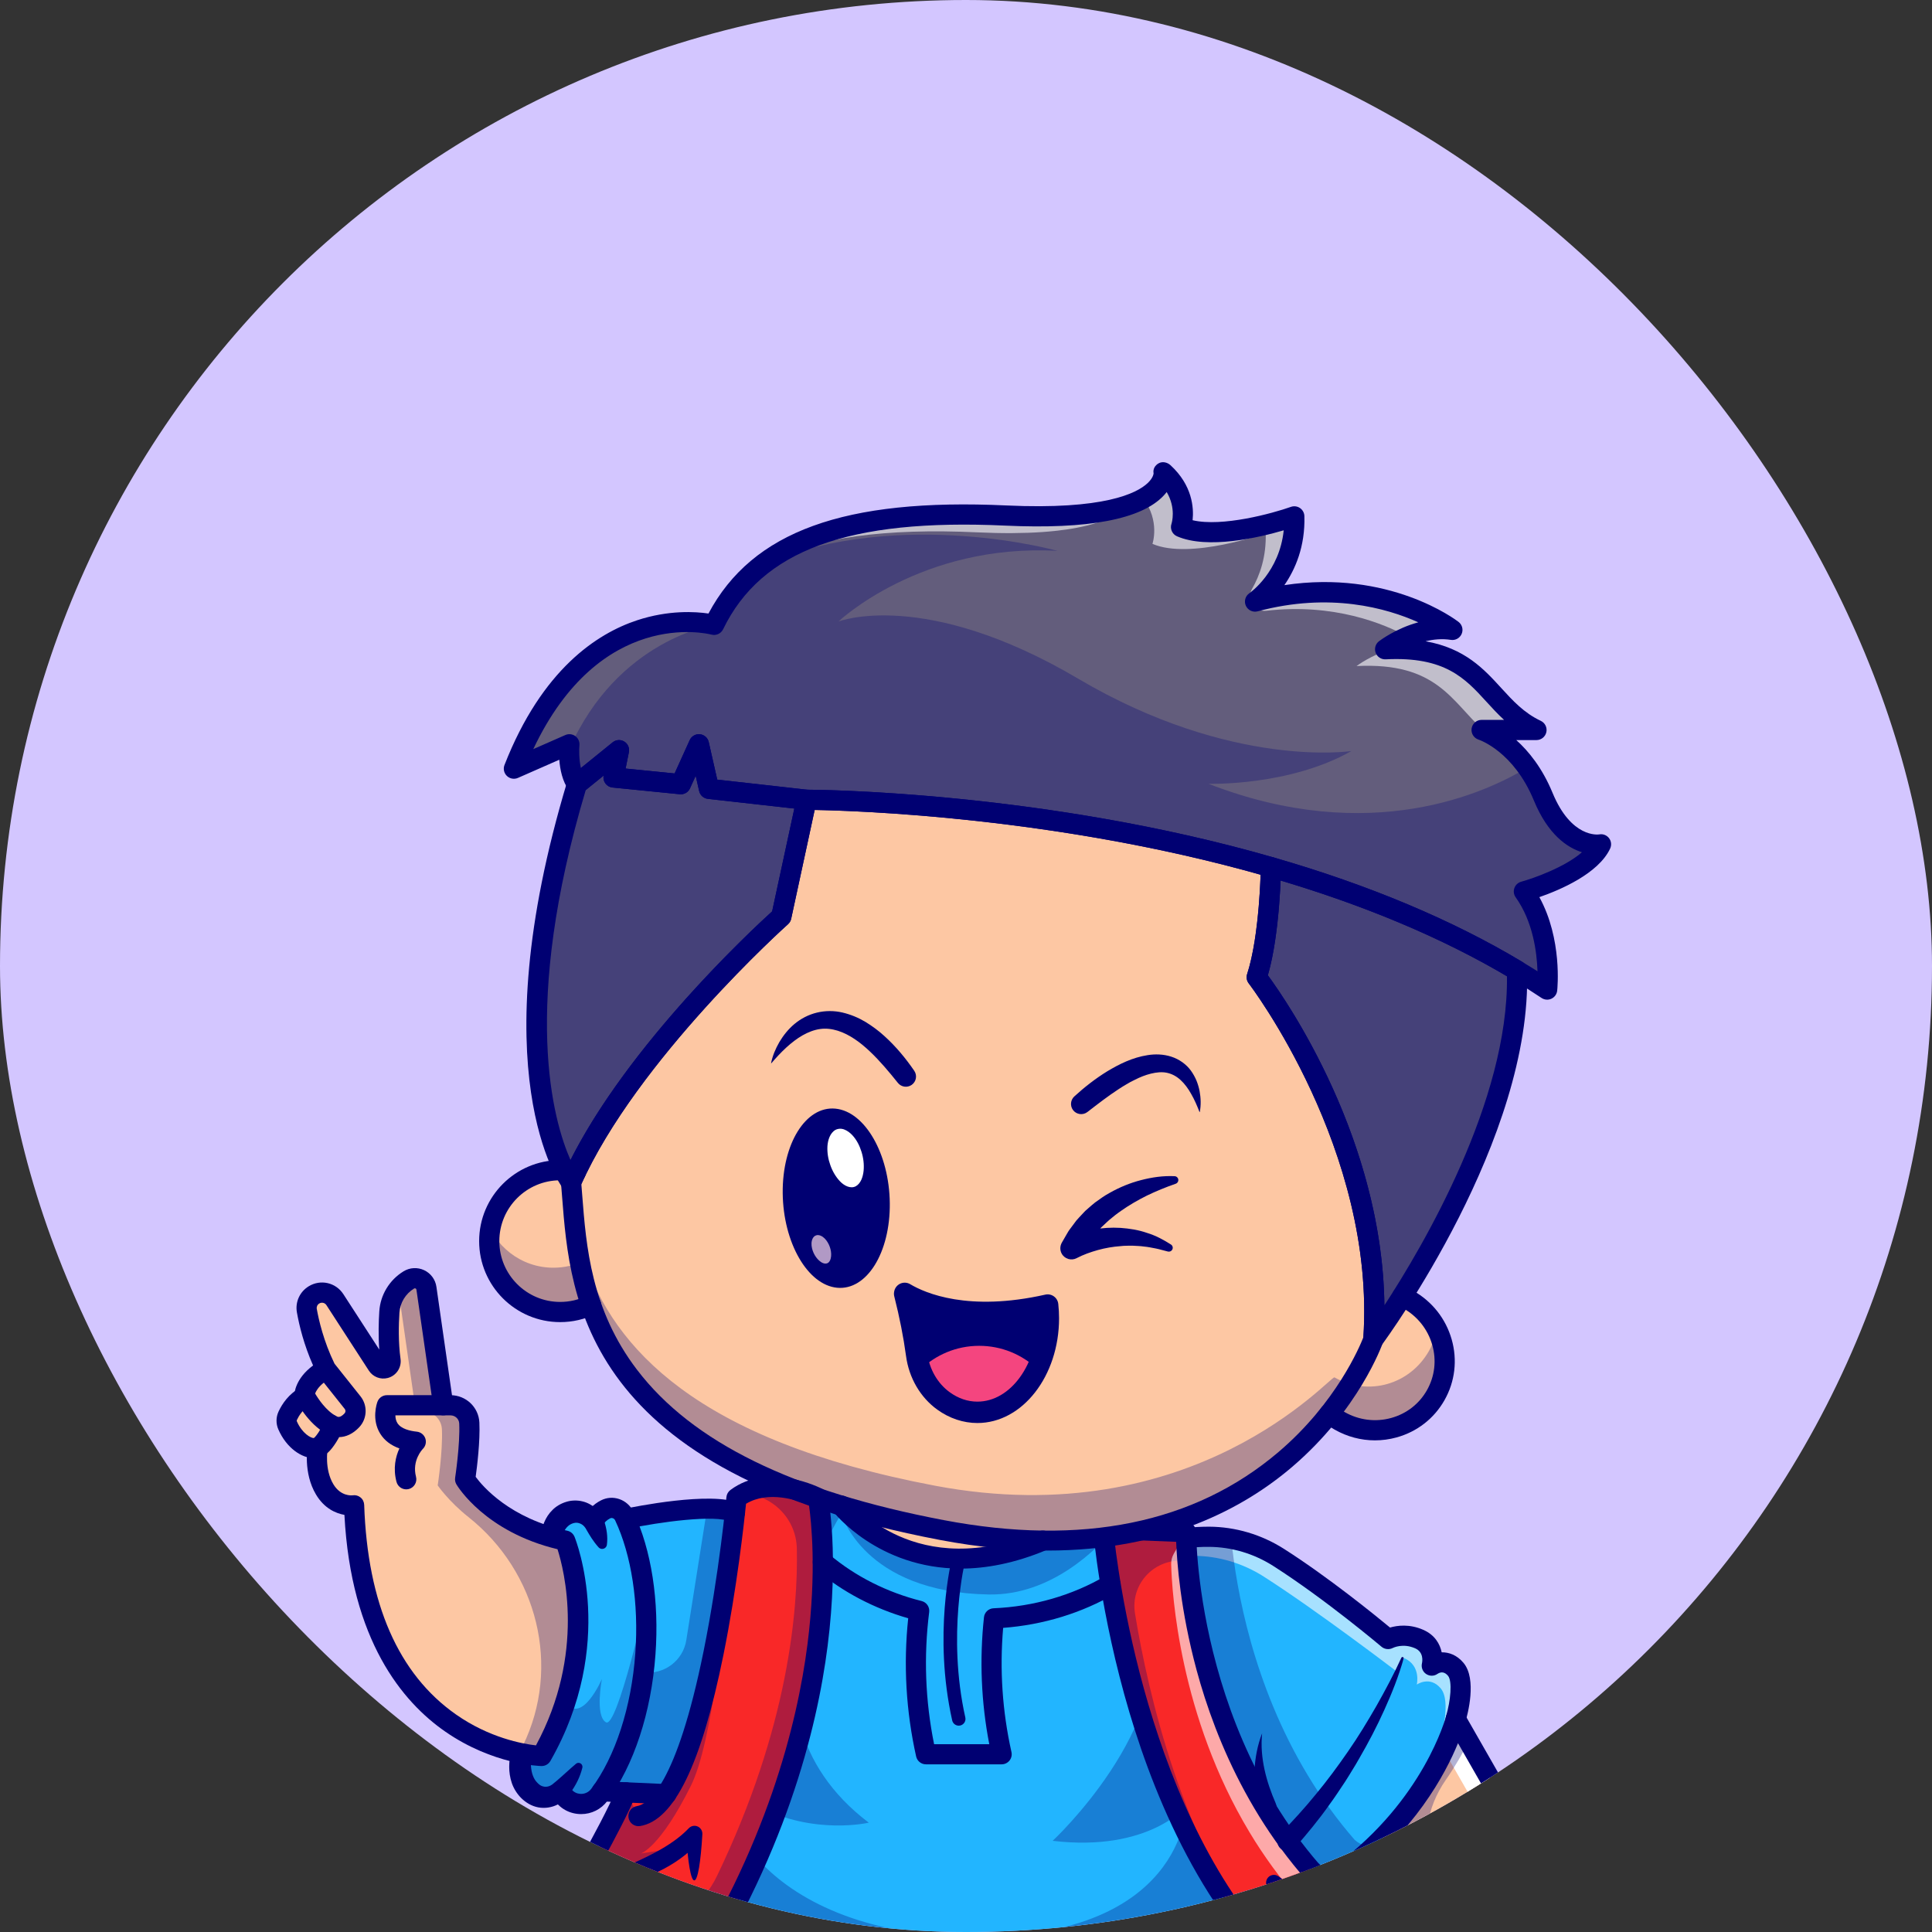 <svg width="1080" height="1080" viewBox="0 0 1080 1080" fill="none" xmlns="http://www.w3.org/2000/svg">
<rect x="0" y="0" width="1080" height="1080" fill="#333333" stroke="none"/>
<g clip-path="url(#clip0_2_2)">
<rect width="1080" height="1080" rx="540" fill="#D3C6FF"/>
<path d="M901.381 1149.51C902.547 1167.05 891.246 1174.78 891.246 1174.78C891.321 1175.79 891.377 1176.75 891.415 1177.64C891.415 1177.77 891.434 1177.92 891.434 1178.05C891.434 1182.07 888.556 1185.55 884.551 1186.32C880.941 1187 877.293 1185.27 875.544 1182.02C866.913 1166.02 857.041 1151.25 850.196 1141.61C851.193 1149.79 849.294 1157.27 848.052 1162.31C847.075 1166.32 843.52 1169.01 839.572 1169.01C838.914 1169.01 838.237 1168.93 837.579 1168.78C834.325 1168.01 831.825 1165.47 831.091 1162.2C830.094 1157.82 827.838 1150.6 822.78 1140.48C813.697 1122.3 816.668 1094.09 816.668 1094.09C788.124 1080.19 766.255 1062.76 750.234 1047.08C801.757 1008.93 813.848 960.901 813.848 960.901L870.899 1060.56L899.331 1086.61C905.743 1092.49 909.899 1100.46 910.933 1109.11C912.457 1121.83 912.231 1139.8 901.381 1149.51Z" fill="#FDC7A3"/>
<path d="M890.829 1101.04C897.241 1106.92 901.397 1114.9 902.431 1123.55C903.324 1131 903.596 1140.25 901.499 1148.6C901.691 1148.66 901.873 1148.75 902.063 1148.82C912.212 1138.98 912.423 1121.54 910.934 1109.11C909.899 1100.46 905.744 1092.49 899.332 1086.61L870.9 1060.56L813.848 960.901C813.848 960.901 812.103 967.812 807.137 978.463L862.397 1074.99L890.829 1101.04Z" fill="white"/>
<g opacity="0.3">
<path d="M850.396 1149.5C849.399 1145.11 843.352 1142.08 838.294 1131.96C829.211 1113.78 832.182 1085.57 832.182 1085.57C831.897 1085.43 831.612 1085.29 831.328 1085.15C797.721 1068.63 786.788 1025.81 808.149 995.053C813.65 987.132 817.844 979.726 820.992 973.38L813.849 960.901C813.849 960.901 801.758 1008.93 750.234 1047.08C766.255 1062.76 788.125 1080.19 816.669 1094.09C816.669 1094.09 813.698 1122.3 822.78 1140.48C827.839 1150.6 830.095 1157.82 831.092 1162.2C831.825 1165.47 834.326 1168.01 837.579 1168.78C838.237 1168.93 838.914 1169.01 839.572 1169.01C843.521 1169.01 847.076 1166.32 848.053 1162.31C848.367 1161.04 848.722 1159.6 849.063 1158.05C847.861 1156.88 850.779 1151.2 850.396 1149.5Z" fill="#000072"/>
</g>
<path d="M738.896 1340.24C736.714 1311.56 729.23 1224.35 714.187 1158.57C710.013 1140.39 705.274 1123.82 699.915 1110.6C697.828 1111.45 695.195 1112.03 691.942 1112.27C690.917 1112.35 689.588 1112.45 688.009 1112.56C695.609 1111.35 699.915 1110.6 699.915 1110.6L691.239 1082.6L372.444 1077.58L372.518 1112.86C372.518 1113.59 372.668 1131.53 373.552 1158.57C375.075 1204.85 378.742 1277.84 387.599 1337.13C388.106 1340.57 388.652 1343.98 389.197 1347.32C389.197 1347.32 435.586 1371.77 517.064 1354.23L519.133 1343.62L542.77 1222.45V1222.43C546.925 1224.31 551.927 1226.13 557.813 1227.6L601.984 1364.32L604.184 1371.15C604.184 1371.15 699.464 1377.41 739.573 1349.83C739.573 1349.83 739.347 1346.37 738.896 1340.24Z" fill="#79698C"/>
<g opacity="0.3">
<path d="M397.439 1077.98L413.873 1355.56C397.721 1351.82 389.203 1347.32 389.203 1347.32C388.657 1343.98 388.112 1340.57 387.604 1337.13C378.747 1277.84 375.081 1204.85 373.557 1158.57C372.674 1131.53 372.523 1113.59 372.523 1112.86L372.448 1077.58L397.439 1077.98Z" fill="#000072"/>
</g>
<path d="M704.823 1088.19L663.027 856.464L444.906 837.434C444.906 837.434 381.137 989.521 396.098 1092.27C403.337 1095.67 411.724 1098.64 420.975 1101.2C451.814 1109.74 492.299 1113.8 532.634 1115.43C542.45 1115.83 552.228 1116.07 561.874 1116.2C599.539 1116.73 634.928 1115.51 659.674 1114.27C675.526 1113.46 687.034 1112.65 691.942 1112.27C695.195 1112.03 697.827 1111.45 699.915 1110.6C713.491 1105.2 705.481 1089.41 704.823 1088.19Z" fill="#22B5FF"/>
<g opacity="0.3">
<path d="M704.823 1088.19L663.027 856.464L630.841 853.655C632.539 860.992 635.983 875.86 642.976 906.056C656.765 965.602 588.444 1029.03 588.444 1029.03C642.349 1035.42 663.153 1009.65 663.153 1009.65C663.153 1009.65 662.406 1085.32 539.121 1082.6C415.837 1079.87 392.255 993.181 423.595 1009.65C454.935 1026.11 485.648 1018.88 485.648 1018.88C400.403 954.32 470.33 846.182 470.33 846.182C470.33 846.182 482.514 890.072 552.661 891.326C587.775 891.953 613.759 865.665 624.171 853.073L444.906 837.433C444.906 837.433 381.136 989.521 396.097 1092.27C403.337 1095.67 411.724 1098.64 420.975 1101.2C451.814 1109.73 492.299 1113.8 532.634 1115.43C542.449 1115.83 552.227 1116.07 561.874 1116.2C599.538 1116.73 634.928 1115.51 659.674 1114.27C675.525 1113.46 687.034 1112.65 691.942 1112.27C695.195 1112.03 697.827 1111.45 699.914 1110.6C713.491 1105.2 705.481 1089.41 704.823 1088.19Z" fill="#000072"/>
</g>
<path d="M597.741 851.735C599.399 837.024 572.021 821.861 536.59 817.867C501.159 813.874 471.092 822.562 469.434 837.273C467.776 851.984 495.154 867.147 530.585 871.141C566.017 875.134 596.083 866.446 597.741 851.735Z" fill="#FDC7A3"/>
<path d="M719.885 1029.03C715.221 1022.63 710.934 1016.17 707.023 1009.64C667.797 944.56 663.585 875.644 663.153 859.83C667.384 859.247 671.728 859.04 675.864 859.059C689.704 859.134 703.243 863.214 714.902 870.661C744.518 889.559 776.015 916.242 776.015 916.242C776.015 916.242 783.762 912.011 793.408 916.242C803.036 920.472 800.46 931.04 800.46 931.04C800.46 931.04 807.737 925.888 813.848 933.165C819.96 940.442 813.848 960.901 813.848 960.901C813.848 960.901 801.757 1008.93 750.234 1047.08C750.234 1047.08 741.284 1052.97 733.386 1045.95C728.553 1040.42 724.059 1034.76 719.885 1029.03Z" fill="#22B5FF"/>
<g opacity="0.6">
<path d="M813.848 933.165C807.737 925.888 800.46 931.04 800.46 931.04C800.46 931.04 803.036 920.472 793.408 916.241C783.762 912.011 776.015 916.241 776.015 916.241C776.015 916.241 744.518 889.559 714.902 870.661C703.243 863.214 689.704 859.133 675.864 859.058C671.727 859.04 667.384 859.246 663.153 859.829C663.215 862.096 663.36 865.487 663.67 869.769C664.923 869.73 666.169 869.709 667.394 869.714C681.234 869.789 694.773 873.87 706.431 881.316C736.048 900.214 781.03 934.564 781.03 934.564L784.938 926.897C794.566 931.128 791.99 941.696 791.99 941.696C791.99 941.696 799.267 936.543 805.379 943.82C811.49 951.098 805.379 971.557 805.379 971.557C805.379 971.557 800.021 992.771 781.317 1018.2C806.929 988.331 813.849 960.901 813.849 960.901C813.849 960.901 819.96 940.443 813.848 933.165Z" fill="white"/>
</g>
<g opacity="0.3">
<path d="M757.327 1028.55C752.495 1023.02 748 1017.36 743.826 1011.62C739.163 1005.23 734.875 998.762 730.964 992.237C700.466 941.636 691.138 888.729 688.292 860.252C684.203 859.514 680.052 859.081 675.864 859.058C671.727 859.04 667.384 859.246 663.153 859.829C663.585 875.644 667.798 944.56 707.023 1009.64C710.934 1016.17 715.221 1022.63 719.885 1029.03C724.059 1034.76 728.553 1040.42 733.386 1045.95C741.284 1052.97 750.234 1047.08 750.234 1047.08C756.951 1042.11 762.982 1036.96 768.419 1031.78C765.234 1032.31 761.16 1031.95 757.327 1028.55Z" fill="#000072"/>
</g>
<path d="M733.386 1045.95C740.626 1054.28 748.618 1062.33 757.436 1069.96C758.377 1102.87 733.931 1115.41 733.931 1115.41C723.307 1107.37 713.642 1098.19 704.823 1088.19C704.804 1088.13 704.785 1088.11 704.785 1088.11C650.348 1026.36 628.742 933.73 620.863 885.817C617.685 866.637 616.726 854.621 616.726 854.621L663.097 856.464C663.097 856.464 663.078 857.63 663.153 859.83C663.585 875.644 667.798 944.561 707.023 1009.64C710.934 1016.17 715.221 1022.64 719.884 1029.03C724.059 1034.76 728.553 1040.42 733.386 1045.95Z" fill="#F92828"/>
<path d="M747.08 1062.62C750.362 1066.4 753.821 1070.11 757.419 1073.75C757.458 1072.52 757.474 1071.26 757.436 1069.96C749.496 1063.09 742.26 1055.87 735.606 1048.42C739.203 1053.22 743.015 1057.97 747.08 1062.62Z" fill="#000072"/>
<g opacity="0.3">
<path d="M634.557 902.485C634.525 902.293 634.493 902.102 634.462 901.912C631.855 886.072 644.475 871.847 660.515 872.485L663.892 872.619C663.424 866.962 663.228 862.578 663.153 859.83C663.078 857.63 663.097 856.464 663.097 856.464L616.726 854.621C616.726 854.621 617.685 866.637 620.863 885.817C628.742 933.73 650.348 1026.36 704.785 1088.11C704.785 1088.11 704.804 1088.13 704.823 1088.19C705.402 1088.84 706.016 1089.47 706.602 1090.12C660.846 1029.13 641.834 946.741 634.557 902.485Z" fill="#000072"/>
</g>
<g opacity="0.6">
<path d="M733.386 1045.95C728.553 1040.42 724.059 1034.76 719.885 1029.03C715.221 1022.63 710.934 1016.17 707.023 1009.64C667.798 944.561 663.585 875.644 663.153 859.83C663.078 857.63 663.097 856.464 663.097 856.464L656.2 868.464C655.148 870.294 654.618 872.377 654.689 874.488C654.69 874.509 654.69 874.531 654.691 874.553C655.124 890.367 659.336 959.284 698.561 1024.36C702.472 1030.89 706.76 1037.36 711.423 1043.75C713.635 1046.79 715.943 1049.81 718.338 1052.8C727.572 1056.68 738.055 1058.09 746.894 1060.22C742.136 1055.57 737.616 1050.82 733.386 1045.95Z" fill="white"/>
</g>
<path d="M372.537 1002.95H372.555C395.929 968.761 407.832 873.763 410.934 845.482C411.498 840.367 411.762 837.434 411.762 837.434C430.566 823.349 457.38 837.434 457.38 837.434C457.38 837.434 459.919 850.465 460.013 873.218C460.239 917.501 451.213 998.659 396.098 1092.27C391.604 1099.9 386.809 1107.63 381.675 1115.41C381.675 1115.41 378.121 1114.66 372.518 1112.86C372.518 1112.84 372.518 1112.84 372.518 1112.84C357.738 1108.1 328.629 1096.06 312.721 1071.52C312.721 1071.52 341.548 1022.62 350.01 1001.93L372.537 1002.95Z" fill="#F92828"/>
<g opacity="0.3">
<path d="M457.381 837.434C457.381 837.434 433.945 825.129 415.528 835.036C431.122 835.474 445.054 848.472 445.432 865.617C446.181 899.566 440.858 965.478 400.812 1048.66C385.342 1080.79 343.181 1091.59 313.929 1073.24C330.059 1096.61 358.094 1108.21 372.518 1112.84C372.518 1112.84 372.518 1112.84 372.518 1112.86C378.122 1114.66 381.676 1115.41 381.676 1115.41C386.809 1107.63 391.604 1099.9 396.098 1092.27C451.213 998.66 460.239 917.502 460.013 873.219C459.919 850.465 457.381 837.434 457.381 837.434Z" fill="#000072"/>
</g>
<path d="M350.028 849.017L349.803 849.13C349.558 848.566 349.314 848.002 349.051 847.456C347.189 843.545 342.507 841.759 338.633 843.714C336.057 845.03 333.424 847.156 331.902 850.596L331.807 850.634C329.269 846.553 324.493 844.241 319.698 845.237C315.034 846.196 310.07 849.619 307.926 859.171C310.503 859.923 313.191 860.6 316.012 861.202C316.012 861.202 339.047 918.121 302.849 981.585C302.849 981.585 298.411 981.491 291.379 980.062V980.08C289.179 992.98 293.485 999.468 298.167 1002.7C302.642 1005.82 308.659 1005.2 312.609 1001.4C312.872 1001.16 313.135 1000.9 313.38 1000.65C313.436 1000.76 313.474 1000.9 313.53 1001.01C317.31 1009.85 329.344 1011.03 335.117 1003.32C335.606 1002.66 336.076 1002.01 336.546 1001.33H336.565L350.01 1001.93L372.537 1002.95H372.556C395.929 968.76 407.832 873.762 410.935 845.481C396.925 839.126 350.028 849.017 350.028 849.017Z" fill="#22B5FF"/>
<path d="M316.012 861.202C313.191 860.601 310.502 859.924 307.926 859.171C273.232 849.13 260.069 826.923 260.069 826.923C260.069 826.923 263.003 807.855 262.42 795.463C262.157 789.898 257.474 785.554 251.908 785.554H247.847L238.445 720.115C237.787 715.49 232.596 713.045 228.61 715.49C225.451 717.427 222.856 720.059 220.976 723.124C219.114 726.189 217.986 729.725 217.741 733.41C217.252 740.894 217.083 750.898 218.381 760.432C218.663 762.444 217.365 764.343 215.41 764.851C215.071 764.945 214.733 764.982 214.413 764.982C213.059 764.982 211.762 764.305 211.009 763.14L187.279 726.509C184.759 722.617 179.588 721.432 175.601 723.839C173.006 725.418 171.464 728.22 171.464 731.191C171.464 731.68 171.502 732.188 171.596 732.677C172.856 739.71 175.789 752.214 182.277 765.34C170.28 772.147 170.28 779.913 170.28 779.913C170.28 779.913 170.411 780.177 170.675 780.665C165.297 783.504 162.326 788.375 160.897 791.44C160.107 793.132 160.088 795.088 160.84 796.799C165.128 806.596 173.42 810.883 177.651 809.154C177.651 809.154 175.301 822.072 181.562 832.564C187.843 843.057 198.016 841.477 198.016 841.477C201.72 950.578 264.939 974.742 291.378 980.063C298.41 981.492 302.848 981.586 302.848 981.586C339.047 918.122 316.012 861.202 316.012 861.202Z" fill="#FDC7A3"/>
<g opacity="0.3">
<path d="M316.012 861.202C313.191 860.601 310.502 859.924 307.926 859.171C273.232 849.13 260.069 826.923 260.069 826.923C260.069 826.923 263.003 807.856 262.42 795.465C262.158 789.894 257.486 785.554 251.908 785.554H247.847L238.445 720.115C237.787 715.49 232.596 713.045 228.61 715.49C226.117 717.019 223.992 718.992 222.276 721.258C222.661 721.939 222.934 722.706 223.054 723.547L232.456 788.985H236.518C242.095 788.985 246.767 793.326 247.029 798.897C247.612 811.288 244.679 830.354 244.679 830.354C244.679 830.354 250.808 839.275 261.877 848.055C300.451 878.654 313.885 931.798 292.214 976.009C291.591 977.28 290.945 978.555 290.276 979.833C290.649 979.912 291.019 979.99 291.379 980.062C298.411 981.492 302.849 981.586 302.849 981.586C339.047 918.122 316.012 861.202 316.012 861.202Z" fill="#000072"/>
</g>
<path d="M171.888 729.941L195.619 766.571C196.371 767.737 197.669 768.414 199.023 768.414C199.342 768.414 199.681 768.377 200.019 768.282C201.975 767.775 203.272 765.875 202.99 763.864C202.325 758.974 202.049 753.966 202 749.232L187.279 726.51C184.76 722.617 179.589 721.432 175.602 723.839C173.474 725.135 172.071 727.257 171.629 729.616C171.711 729.729 171.811 729.822 171.888 729.941Z" fill="#FDC7A3"/>
<path d="M733.862 1121.06C732.654 1121.06 731.454 1120.67 730.453 1119.91C676.297 1078.83 646.708 1008.9 631.42 957.474C614.952 902.067 611.07 855.536 611.033 855.073C610.903 853.465 611.469 851.878 612.588 850.713C613.705 849.55 615.268 848.92 616.88 848.984L663.249 850.827C666.294 850.948 668.693 853.467 668.667 856.514C668.656 857.796 668.664 985.613 761.061 1065.7C762.255 1066.74 762.959 1068.22 763.005 1069.8C764.036 1105.85 737.565 1119.85 736.437 1120.43C735.625 1120.85 734.741 1121.06 733.862 1121.06ZM622.941 860.516C626.678 892.861 648.129 1040.19 734.188 1108.53C739.802 1104.44 751.479 1093.45 751.746 1072.54C702.633 1029.05 679.6 973.123 668.914 933.625C659.854 900.138 657.904 873.058 657.492 861.889L622.941 860.516Z" fill="#000072"/>
<path d="M787.322 726.509C786.174 725.851 785.009 725.268 783.824 724.742L765.202 754.757C766.931 750.951 767.709 748.736 767.709 748.736L831.84 533.256C579.438 369.179 365.524 436.87 365.524 436.87L320.496 654.86C318.101 654.4 315.646 654.152 313.121 654.152C291.233 654.152 273.482 671.884 273.482 693.79C273.482 715.678 291.233 733.429 313.121 733.429C319.324 733.429 325.208 732.001 330.434 729.445C347.094 777.782 392.417 829.805 526.396 855.279C647.703 878.357 712.211 829.247 743.17 790.269L743.132 790.33C744.9 791.778 746.817 793.094 748.867 794.26C767.897 805.072 791.947 798.66 802.553 779.95C813.196 761.222 806.351 737.322 787.322 726.509Z" fill="#FDC7A3"/>
<g opacity="0.3">
<path d="M798.803 755.187C788.197 773.897 765.005 780.782 745.976 769.969C743.926 768.804 667.588 857.924 522.647 830.516C388.642 805.177 343.344 753.019 326.684 704.682C321.458 707.237 315.575 708.666 309.371 708.666C291.21 708.666 275.933 696.43 271.245 679.764C270.284 683.185 269.733 686.779 269.733 690.508C269.733 712.396 287.484 730.147 309.371 730.147C315.574 730.147 321.458 728.719 326.684 726.163C343.344 774.5 388.667 826.523 522.647 851.997C643.953 875.074 708.462 825.964 739.42 786.987L739.382 787.048C741.15 788.496 743.068 789.812 745.118 790.978C764.147 801.79 788.198 795.378 798.803 776.668C804.146 767.266 805.076 756.563 802.276 746.865C801.453 749.708 800.328 752.503 798.803 755.187Z" fill="#000072"/>
</g>
<path d="M894.956 471.997C894.956 471.997 875.212 475.758 862.669 445.351C850.127 414.964 828.202 408.063 828.202 408.063H858.909C829.292 394.111 829.443 360.113 774.291 362.933C774.291 362.933 792.38 349.056 811.899 352.121C811.899 352.121 768.33 318.424 701.575 336.288C701.575 336.288 724.46 320.624 723.52 288.657C723.52 288.657 681.211 303.7 660.207 294.618C660.207 294.618 665.848 278.315 650.503 264.212C650.503 264.212 653.475 292.418 562.275 288.187C471.075 283.956 421.245 303.7 399.15 349.3C399.15 349.3 325.814 330.496 287.266 429.687L318.293 416.055C318.293 416.055 316.882 430.628 322.524 438.375C273.784 600.184 319.233 660.977 319.233 660.977C351.2 588.582 436.758 512.425 436.758 512.425L450.861 447.081C450.861 447.081 579.086 446.837 710.432 484.746C710.432 484.746 710.037 523.087 702.516 546.273C702.516 546.273 775.231 640.293 767.709 748.735C767.709 748.735 851.143 635.836 847.965 542.475C853.7 545.916 859.341 549.469 864.87 553.173C864.87 553.173 868.311 521.357 851.857 498.322C851.857 498.322 887.115 488.601 894.956 471.997Z" fill="#716C82"/>
<path d="M894.956 471.997C894.956 471.997 875.212 475.758 862.669 445.351C850.127 414.964 828.202 408.063 828.202 408.063H858.909C829.292 394.111 829.443 360.113 774.291 362.933C774.291 362.933 792.38 349.056 811.899 352.121C811.899 352.121 768.33 318.424 701.575 336.288C701.575 336.288 724.46 320.624 723.52 288.657C723.52 288.657 681.211 303.7 660.207 294.618C660.207 294.618 665.848 278.315 650.503 264.212C650.503 264.212 653.475 292.418 562.275 288.187C471.075 283.956 421.245 303.7 399.15 349.3C399.15 349.3 325.814 330.496 287.266 429.687L318.293 416.055C318.293 416.055 316.882 430.628 322.524 438.375C273.784 600.184 319.233 660.977 319.233 660.977C351.2 588.582 436.758 512.425 436.758 512.425L450.861 447.081C450.861 447.081 579.086 446.837 710.432 484.746C710.432 484.746 710.037 523.087 702.516 546.273C702.516 546.273 775.231 640.293 767.709 748.735C767.709 748.735 851.143 635.836 847.965 542.475C853.7 545.916 859.341 549.469 864.87 553.173C864.87 553.173 868.311 521.357 851.857 498.322C851.857 498.322 887.115 488.601 894.956 471.997Z" fill="#635D7C"/>
<g opacity="0.6">
<path d="M639.095 278.649C648.607 291.325 644.223 304.02 644.223 304.02C665.227 313.102 707.536 298.059 707.536 298.059C707.922 311.164 704.303 321.53 699.898 329.199C696.535 335.055 701.18 342.19 707.889 341.417C745.52 337.083 773.439 348.555 786.911 355.906C793.746 353.028 802.649 350.668 811.899 352.121C811.899 352.121 768.33 318.424 701.576 336.288C701.576 336.288 724.46 320.624 723.52 288.657C723.52 288.657 681.211 303.7 660.207 294.618C660.207 294.618 665.848 278.315 650.504 264.212C650.504 264.212 651.305 271.902 639.095 278.649Z" fill="white"/>
</g>
<g opacity="0.6">
<path d="M546.292 297.589C603.252 300.232 623.477 290.221 630.636 282.332C617.833 286.739 596.809 289.789 562.275 288.187C500 285.298 457.027 293.598 428.989 313.665C456.555 300.451 494.836 295.202 546.292 297.589Z" fill="white"/>
</g>
<g opacity="0.6">
<path d="M778.069 362.814C766.632 365.967 758.307 372.335 758.307 372.335C803.296 370.034 811.49 392.23 829.057 408.063H858.908C829.99 394.439 829.423 361.723 778.069 362.814Z" fill="white"/>
</g>
<path d="M864.869 558.815C863.768 558.815 862.674 558.493 861.729 557.86C856.53 554.378 850.924 550.83 845.063 547.313C807.07 524.504 761.25 505.277 708.869 490.166C580.352 453.074 453.127 452.722 450.891 452.722C450.873 452.722 450.868 452.722 450.86 452.722C450.651 452.722 450.441 452.71 450.232 452.687L395.702 446.576C393.314 446.308 391.358 444.559 390.827 442.216L388.894 433.678L385.71 440.704C384.71 442.908 382.439 444.23 380.01 443.988L342.402 440.227C340.818 440.069 339.373 439.248 338.426 437.967C337.494 436.705 337.13 435.113 337.419 433.573L326.074 442.76C324.871 443.732 323.329 444.166 321.789 443.968C320.256 443.768 318.874 442.946 317.964 441.696C314.37 436.761 313.062 430.091 312.647 424.697L289.535 434.852C287.446 435.771 285.009 435.337 283.359 433.757C281.712 432.176 281.181 429.757 282.013 427.632C302.967 374.11 333.85 354.115 356.068 346.765C373.791 340.903 388.824 341.902 396.04 342.971C420.525 297.021 472.139 278.348 562.536 282.552C617.07 285.085 635.454 275.8 641.555 270.042C644.395 267.359 644.805 265.222 644.864 264.655C644.418 262.312 645.558 260.213 647.649 259.015C649.775 257.793 652.505 258.392 654.321 260.058C666.509 271.261 667.417 283.75 666.673 290.81C683.257 294.707 711.369 286.983 721.631 283.341C723.33 282.739 725.216 282.982 726.704 284.002C728.191 285.021 729.105 286.689 729.158 288.491C729.66 305.585 723.981 318.406 717.974 327.095C776.447 318.249 813.647 346.341 815.349 347.658C817.386 349.234 818.098 351.988 817.078 354.353C816.06 356.72 813.573 358.098 811.023 357.693C806.13 356.926 801.291 357.404 796.885 358.473C818.887 362.363 829.546 374.037 839.216 384.622C845.754 391.779 851.928 398.538 861.313 402.959C863.702 404.084 864.99 406.716 864.413 409.294C863.838 411.871 861.549 413.704 858.909 413.704H847.598C854.511 419.896 862.137 429.274 867.885 443.198C878.338 468.546 893.355 466.539 893.99 466.437C896.07 466.038 898.161 466.855 899.461 468.532C900.759 470.211 900.963 472.485 900.056 474.404C893.43 488.437 872.027 497.511 860.507 501.506C873.404 524.948 870.615 552.511 870.477 553.779C870.265 555.741 869.042 557.451 867.253 558.285C866.495 558.64 865.68 558.815 864.869 558.815ZM451.182 441.44C458.578 441.471 584.641 442.568 711.996 479.326C765.317 494.707 812.039 514.326 850.869 537.638C853.8 539.397 856.671 541.165 859.466 542.93C859.134 532.377 856.948 515.152 847.267 501.6C846.196 500.103 845.927 498.174 846.542 496.438C847.155 494.703 848.58 493.375 850.356 492.885C857.601 490.879 874.797 484.717 884.317 476.414C876.15 473.833 865.351 466.647 857.455 447.502C846.182 420.188 827.274 413.696 826.474 413.433C823.842 412.567 822.211 409.912 822.651 407.175C823.088 404.44 825.432 402.421 828.203 402.421H840.78C837.198 399.141 834.018 395.66 830.887 392.231C818.972 379.189 807.717 366.875 774.578 368.566C772.081 368.684 769.851 367.198 768.997 364.881C768.144 362.563 768.898 359.959 770.858 358.456C771.407 358.034 780.412 351.232 792.849 347.878C775.148 339.928 743.421 330.93 703.034 341.736C700.382 342.447 697.599 341.14 696.451 338.642C695.303 336.145 696.121 333.184 698.39 331.631C699.124 331.119 715.199 319.644 717.607 296.452C703.835 300.481 675.179 307.234 657.968 299.796C655.259 298.624 653.91 295.562 654.877 292.773C655.003 292.383 657.569 284.136 652.187 275.053C651.676 275.725 651.099 276.407 650.449 277.095C637.961 290.338 608.212 295.964 562.013 293.822C474.293 289.755 425.614 307.62 404.227 351.759C403.048 354.189 400.318 355.441 397.707 354.753C395.075 354.075 335.423 339.781 298.105 418.763L316.023 410.889C317.855 410.086 319.977 410.311 321.601 411.484C323.221 412.658 324.1 414.604 323.908 416.597C323.697 418.83 323.602 424.458 324.73 429.331L342.478 414.96C344.328 413.463 346.913 413.288 348.949 414.518C350.984 415.749 352.027 418.123 351.56 420.455L349.72 429.621L377.105 432.359L385.55 413.725C386.552 411.519 388.85 410.199 391.26 410.442C393.671 410.687 395.656 412.445 396.191 414.808L400.946 435.81L451.182 441.44Z" fill="#000072"/>
<path d="M767.708 754.377C767.056 754.377 766.399 754.264 765.76 754.029C763.407 753.163 761.909 750.847 762.083 748.345C769.361 643.388 698.765 550.647 698.051 549.722C696.912 548.248 696.573 546.304 697.15 544.533C704.313 522.449 704.787 485.062 704.791 484.687C704.809 482.925 705.652 481.273 707.065 480.22C708.48 479.167 710.302 478.836 711.996 479.326C765.316 494.708 812.039 514.327 850.869 537.638C852.507 538.624 853.538 540.372 853.602 542.283C856.81 636.525 775.7 747.413 772.247 752.088C771.159 753.558 769.46 754.377 767.708 754.377ZM708.748 545.182C719.472 559.797 772.774 637.029 773.886 729.695C795.737 696.233 843.308 615.243 842.398 545.727C806.652 524.624 764.13 506.644 715.861 492.219C715.376 504.082 713.802 527.677 708.748 545.182Z" fill="#000072"/>
<path d="M319.233 666.619C317.466 666.619 315.787 665.789 314.714 664.355C312.789 661.779 268.125 599.412 317.122 436.748C317.448 435.664 318.094 434.703 318.973 433.991L342.478 414.961C344.328 413.464 346.913 413.289 348.949 414.518C350.984 415.75 352.027 418.124 351.561 420.456L349.72 429.621L377.106 432.359L385.551 413.726C386.552 411.519 388.85 410.199 391.26 410.443C393.672 410.688 395.656 412.446 396.191 414.809L400.946 435.811L451.489 441.475C453.075 441.653 454.51 442.493 455.44 443.788C456.372 445.084 456.711 446.712 456.376 448.271L442.273 513.615C442.02 514.784 441.402 515.843 440.51 516.638C439.662 517.393 355.486 592.838 324.393 663.256C323.584 665.09 321.861 666.356 319.87 666.583C319.656 666.607 319.444 666.619 319.233 666.619ZM327.427 441.664C291.165 563.162 309.184 626.436 318.916 648.458C351.702 583.354 420.624 519.428 431.629 509.451L444.029 451.992L395.702 446.576C393.314 446.308 391.359 444.559 390.828 442.216L388.894 433.678L385.71 440.704C384.71 442.908 382.44 444.23 380.01 443.988L342.402 440.227C340.818 440.069 339.373 439.248 338.427 437.967C337.495 436.705 337.13 435.114 337.419 433.574L327.427 441.664Z" fill="#000072"/>
<path d="M585.391 866.781C567.118 866.781 547.142 864.968 525.342 860.821C326.127 822.944 318.671 726.581 314.216 669.006C314.014 666.407 313.818 663.888 313.612 661.457C313.531 660.513 313.69 659.565 314.073 658.699C344.316 590.205 420.047 519.951 431.629 509.451L445.345 445.891C445.905 443.298 448.196 441.445 450.849 441.44C450.855 441.44 450.864 441.44 450.875 441.44C453.275 441.44 581.962 441.796 711.996 479.326C714.431 480.029 716.099 482.269 716.074 484.804C716.057 486.342 715.618 521.389 708.748 545.182C720.214 560.807 780.349 648.011 773.336 749.125C773.301 749.63 773.199 750.127 773.032 750.603C772.499 752.121 759.565 788.128 722.407 819.93C695.608 842.868 651.742 866.781 585.391 866.781ZM324.975 661.952C325.14 663.957 325.301 666.02 325.464 668.135C327.667 696.611 330.41 732.05 356.12 765.726C387.032 806.214 443.075 833.694 527.45 849.737C604.717 864.437 667.699 851.647 714.648 811.72C747.021 784.191 760.208 752.499 762.138 747.528C768.989 642.911 698.763 550.644 698.051 549.722C696.912 548.247 696.575 546.304 697.148 544.532C702.874 526.886 704.328 499.467 704.681 488.97C590.803 456.795 478.997 453.177 455.404 452.773L442.273 513.615C442.02 514.784 441.401 515.843 440.51 516.638C439.667 517.388 356.522 591.908 324.975 661.952Z" fill="#000072"/>
<path d="M431.037 594.319C431.857 590.159 433.541 586.215 435.688 582.482C437.905 578.795 440.646 575.294 444.15 572.38C447.633 569.471 451.905 567.209 456.597 566.073C461.276 564.919 466.305 564.923 470.928 566.006C475.548 567.094 479.889 568.91 483.764 571.23C487.607 573.59 491.192 576.233 494.401 579.177C500.866 585.029 506.311 591.633 511.071 598.578C512.848 601.171 512.186 604.713 509.594 606.49C507.126 608.181 503.799 607.664 501.952 605.375L501.883 605.289C496.941 599.131 491.923 593.12 486.403 587.891C480.926 582.659 474.828 578.232 468.316 576.177C465.068 575.174 461.739 574.753 458.419 575.23C455.101 575.687 451.835 576.965 448.661 578.749C442.309 582.404 436.572 588.048 431.172 594.379C431.146 594.413 431.098 594.419 431.065 594.394C431.043 594.377 431.033 594.345 431.037 594.319Z" fill="#000072"/>
<path d="M670.544 621.643C669.154 618.059 667.694 614.668 665.912 611.59C664.204 608.496 662.164 605.739 659.866 603.661C657.57 601.572 655.028 600.258 652.275 599.685C649.514 599.104 646.494 599.415 643.432 600.159C640.366 600.897 637.274 602.121 634.243 603.681C633.482 604.065 632.716 604.414 631.961 604.821L629.711 606.12C628.198 606.935 626.75 607.956 625.26 608.879C619.36 612.719 613.68 617.134 607.941 621.563L607.862 621.623C605.374 623.543 601.8 623.083 599.88 620.594C598.061 618.238 598.395 614.893 600.547 612.916C606.193 607.758 612.274 602.986 618.962 598.866C625.685 594.841 632.958 591.174 641.487 589.839C645.701 589.159 650.331 589.246 654.76 590.684C659.178 592.095 663.174 594.955 665.732 598.512C667.013 600.293 668.038 602.171 668.847 604.08C669.618 606.009 670.192 607.967 670.575 609.927C671.305 613.855 671.411 617.809 670.691 621.634C670.683 621.675 670.643 621.702 670.602 621.695C670.575 621.69 670.553 621.667 670.544 621.643Z" fill="#000072"/>
<path d="M313.121 739.07C288.153 739.07 267.841 718.757 267.841 693.79C267.841 668.823 288.153 648.51 313.121 648.51C316.534 648.51 319.923 648.894 323.193 649.651C326.229 650.355 328.119 653.385 327.416 656.42C326.715 659.458 323.679 661.342 320.648 660.643C318.211 660.078 315.679 659.793 313.121 659.793C294.375 659.793 279.124 675.043 279.124 693.79C279.124 712.536 294.375 727.787 313.121 727.787C318.339 727.787 323.333 726.639 327.962 724.375C330.756 723.005 334.138 724.162 335.509 726.964C336.877 729.762 335.718 733.141 332.92 734.509C326.733 737.536 320.072 739.07 313.121 739.07Z" fill="#000072"/>
<path d="M768.601 805.171C760.803 805.171 753.079 803.142 746.081 799.164C743.772 797.853 741.579 796.349 739.557 794.694C737.148 792.72 736.792 789.166 738.766 786.756C740.738 784.347 744.29 783.989 746.706 785.965C748.235 787.217 749.901 788.358 751.655 789.356C759.661 793.902 768.904 795.072 777.7 792.648C786.238 790.292 793.322 784.795 797.645 777.168C802.04 769.437 803.102 760.432 800.641 751.81C798.171 743.155 792.451 735.912 784.535 731.414C783.57 730.861 782.594 730.368 781.534 729.897C778.687 728.632 777.405 725.298 778.67 722.451C779.935 719.604 783.264 718.323 786.115 719.586C787.531 720.215 788.843 720.879 790.127 721.616C800.61 727.572 808.203 737.199 811.49 748.713C814.79 760.273 813.358 772.356 807.458 782.737C801.65 792.982 792.147 800.367 780.701 803.524C776.707 804.625 772.644 805.171 768.601 805.171Z" fill="#000072"/>
<path d="M537.026 876.853C490.763 876.853 466.161 845.488 465.844 845.074C463.954 842.596 464.432 839.056 466.91 837.167C469.384 835.281 472.918 835.752 474.809 838.224C476.329 840.188 511.91 884.895 580.777 856.003C583.645 854.797 586.956 856.15 588.162 859.023C589.367 861.895 588.015 865.201 585.142 866.407C567.154 873.954 551.087 876.853 537.026 876.853Z" fill="#000072"/>
<path d="M381.599 1121.05C381.209 1121.05 380.815 1121.01 380.421 1120.92C378.409 1120.5 330.864 1110 307.919 1074.6C306.756 1072.81 306.707 1070.51 307.79 1068.67C308.078 1068.18 336.494 1019.87 344.703 999.801C345.884 996.916 349.187 995.538 352.06 996.715C354.944 997.894 356.326 1001.19 355.145 1004.07C347.774 1022.1 325.854 1060.1 319.326 1071.3C336.758 1095.39 368.334 1105.94 379.084 1108.94C428.457 1032.73 445.669 963.805 451.391 919.144C456.611 878.402 453.471 849.989 452.213 841.303C446.044 838.703 429.55 833.048 417.04 840.618C416.009 850.701 411.946 887.817 404.404 925.084C391.995 986.415 376.755 1017.71 357.818 1020.77C354.724 1021.27 351.847 1019.17 351.349 1016.1C350.855 1013.02 352.946 1010.13 356.02 1009.63C362.163 1008.64 378.099 998.199 393.346 922.846C402.02 879.981 406.03 837.338 406.068 836.912C406.217 835.325 407.028 833.874 408.302 832.918C429.715 816.873 458.702 831.796 459.925 832.439C461.439 833.234 462.509 834.672 462.838 836.349C463.095 837.669 469.084 869.24 462.655 920.011C456.75 966.639 438.71 1038.93 386.309 1118.51C385.253 1120.12 383.47 1121.05 381.599 1121.05Z" fill="#000072"/>
<path d="M372.485 1008.59C372.399 1008.59 372.315 1008.59 372.227 1008.59L336.216 1006.97C333.105 1006.83 330.695 1004.19 330.834 1001.08C330.972 998.051 333.468 995.689 336.467 995.689C336.551 995.689 336.637 995.691 336.725 995.695L372.736 997.317C375.847 997.458 378.257 1000.09 378.117 1003.21C377.981 1006.23 375.485 1008.59 372.485 1008.59Z" fill="#000072"/>
<path d="M349.94 854.66C347.329 854.66 344.987 852.838 344.427 850.182C343.782 847.133 345.732 844.142 348.781 843.498C353.767 842.445 397.95 833.42 413.188 840.342C416.024 841.631 417.279 844.976 415.99 847.812C414.701 850.647 411.363 851.9 408.519 850.614C399.565 846.543 368.549 850.86 351.11 854.537C350.718 854.62 350.326 854.66 349.94 854.66Z" fill="#000072"/>
<path d="M324.893 1014.09C324.151 1014.09 323.4 1014.05 322.648 1013.96C316.191 1013.19 310.815 1009.18 308.267 1003.23L308.074 1002.77L318.53 998.528L318.632 998.779C319.994 1001.95 322.827 1002.62 323.981 1002.75C326.528 1003.06 328.977 1002.01 330.516 999.951C343.996 981.921 352.976 954.278 355.152 924.108C357.152 896.41 353.037 869.349 343.862 849.864C343.599 849.304 343.119 848.87 342.544 848.673C342.2 848.553 341.665 848.47 341.108 848.754C339.111 849.764 337.757 851.116 336.97 852.888L326.661 848.303C328.496 844.178 331.73 840.853 336.015 838.687C339.192 837.079 342.813 836.836 346.21 838.002C349.651 839.184 352.514 841.755 354.069 845.056C364.191 866.553 368.573 894.915 366.407 924.92C364.077 957.185 354.29 986.995 339.552 1006.71C336.026 1011.42 330.662 1014.09 324.893 1014.09Z" fill="#000072"/>
<path d="M334.576 864.931C331.692 861.706 329.687 858.388 327.797 855.083L327.453 854.462L327.208 854.104C327.055 853.877 326.888 853.664 326.723 853.454C326.388 853.036 325.983 852.69 325.576 852.377C324.735 851.774 323.793 851.427 322.907 851.278C321.275 851.01 319.025 851.727 317.519 853.132C315.899 854.541 314.481 857.234 313.348 860.413L313.27 860.63C312.221 863.573 308.985 865.108 306.041 864.059C303.468 863.141 301.972 860.548 302.34 857.944C302.664 855.631 303.235 853.253 304.26 850.883C305.26 848.516 306.735 846.124 308.843 844.077C310.889 841.991 313.641 840.428 316.439 839.575C317.15 839.348 317.826 839.19 318.572 839.046C319.346 838.922 320.122 838.823 320.909 838.807C322.474 838.753 324.051 838.893 325.555 839.271C328.587 839.968 331.297 841.565 333.437 843.629C334.498 844.674 335.449 845.82 336.217 847.077C336.591 847.708 336.97 848.341 337.244 849.02L337.653 850.014L337.903 850.771C339.156 854.835 339.834 859.079 339.261 863.522C339.071 864.99 337.728 866.026 336.261 865.836C335.598 865.751 335.023 865.43 334.609 864.968L334.576 864.931Z" fill="#000072"/>
<path d="M325.534 988.179C324.29 993.31 321.885 998.039 318.715 1002.35C317.898 1003.45 317.105 1004.42 316.096 1005.51C314.862 1006.8 313.391 1007.9 311.76 1008.72C308.517 1010.38 304.666 1011.02 300.929 1010.34C299.068 1009.99 297.256 1009.32 295.609 1008.37C294.75 1007.88 294.065 1007.39 293.399 1006.9C292.738 1006.37 292.08 1005.84 291.472 1005.23C289.045 1002.84 287.174 999.831 286.115 996.749C283.994 990.498 284.464 984.448 285.734 979.131C286.459 976.095 289.509 974.222 292.545 974.948C295.266 975.598 297.053 978.116 296.872 980.818L296.857 981.02C296.569 985.346 296.696 989.453 297.873 992.537C298.425 994.092 299.209 995.371 300.258 996.447C300.501 996.733 300.789 996.983 301.067 997.248C301.379 997.502 301.681 997.745 301.881 997.877C302.345 998.19 302.849 998.425 303.393 998.573C304.466 998.914 305.739 998.914 306.942 998.481C307.539 998.262 308.124 997.96 308.676 997.564C309.457 996.969 310.37 996.171 311.221 995.463C314.696 992.529 318.076 989.253 321.942 985.992L321.966 985.971C322.897 985.185 324.291 985.303 325.076 986.235C325.545 986.791 325.689 987.522 325.534 988.179Z" fill="#000072"/>
<path d="M302.779 987.228C302.742 987.228 302.708 987.227 302.671 987.227C301.578 987.206 275.626 986.498 248.913 967.985C225.053 951.449 196.215 917.065 192.533 846.83C187.791 845.982 181.332 843.3 176.65 835.455C169.379 823.278 171.921 808.753 172.032 808.141C172.593 805.075 175.542 803.048 178.595 803.604C181.66 804.163 183.691 807.102 183.132 810.166C183.116 810.257 181.276 821.195 186.337 829.672C190.415 836.501 196.487 835.97 197.164 835.886C198.757 835.639 200.343 836.089 201.586 837.12C202.831 838.148 203.531 839.667 203.585 841.282C205.46 896.421 222.713 935.819 254.859 958.378C273.578 971.514 292.238 974.845 299.61 975.676C327.376 924.32 315.342 877.552 311.647 866.019C271.281 856.354 255.802 830.903 255.146 829.798C254.482 828.676 254.227 827.358 254.425 826.07C254.452 825.884 257.254 807.396 256.706 795.726C256.586 793.186 254.445 791.197 251.832 791.197H221.03C221.034 792.597 221.297 794.184 222.176 795.559C224.231 798.776 229.197 799.921 233.001 800.314C235.175 800.54 237.024 802 237.746 804.063C238.467 806.125 237.932 808.42 236.372 809.951C236.154 810.175 230.167 816.414 232.549 825.491C233.34 828.504 231.539 831.589 228.525 832.38C225.518 833.164 222.427 831.37 221.636 828.355C219.629 820.709 221.149 814.282 223.262 809.677C218.49 807.962 214.913 805.225 212.578 801.489C207.594 793.519 210.621 784.609 210.981 783.619C211.794 781.394 213.911 779.913 216.281 779.913H251.832C260.483 779.913 267.572 786.626 267.975 795.196C268.464 805.59 266.658 820.056 265.897 825.558C269.819 830.893 285.114 848.895 317.115 855.688C318.948 856.077 320.469 857.351 321.173 859.089C322.154 861.517 344.806 919.29 307.68 984.382C306.674 986.143 304.802 987.228 302.779 987.228Z" fill="#000072"/>
<path d="M189.365 803.362C187.099 803.363 184.811 802.77 182.579 801.568C171.961 795.851 165.437 782.981 165.164 782.435C164.773 781.652 164.569 780.789 164.569 779.913C164.569 778.911 164.897 770.829 175.012 763.293C169.874 751.701 167.274 740.963 165.976 733.654C164.943 727.838 167.545 722.095 172.604 719.021C179.227 714.993 187.727 716.934 191.944 723.445L212.019 754.429C211.431 746.398 211.666 738.641 212.03 733.043C212.623 723.855 217.697 715.49 225.6 710.667C229.097 708.532 233.396 708.299 237.104 710.044C240.811 711.789 243.37 715.252 243.955 719.307L253.363 784.751C253.806 787.836 251.665 790.695 248.58 791.138C245.515 791.585 242.638 789.441 242.193 786.357L232.785 720.912C232.741 720.606 232.578 720.384 232.298 720.252C232.014 720.12 231.743 720.135 231.478 720.296C226.708 723.209 223.646 728.246 223.287 733.772C222.857 740.421 222.613 750.313 223.901 759.669C224.565 764.503 221.491 769.075 216.749 770.305C212.719 771.355 208.476 769.707 206.206 766.205L182.473 729.58C181.6 728.231 179.839 727.827 178.463 728.662C177.412 729.301 176.872 730.486 177.083 731.682C178.165 737.761 180.88 749.755 186.994 762.305L201.547 780.591C205.581 785.656 205.285 793.042 200.857 797.771C197.398 801.467 193.418 803.362 189.365 803.362ZM176.151 778.99C177.941 782.028 182.287 788.597 187.928 791.634C188.781 792.093 190.072 792.783 192.621 790.061C193.251 789.387 193.293 788.338 192.72 787.618L181.012 772.908C177.87 775.426 176.634 777.686 176.151 778.99Z" fill="#000072"/>
<path d="M175.605 815.147C168.759 815.147 160.21 809.589 155.604 799.06C154.199 795.867 154.24 792.216 155.718 789.051C157.663 784.877 161.371 779.162 167.972 775.676C170.729 774.221 174.14 775.275 175.594 778.03C177.05 780.785 175.995 784.198 173.242 785.653C169.211 787.781 166.937 791.684 165.943 793.821C165.837 794.045 165.837 794.301 165.935 794.527C168.916 801.338 173.82 803.95 175.464 803.894C175.856 803.585 177.207 802.344 179.392 798.502C179.392 798.522 179.396 798.171 179.251 797.493C178.597 794.446 180.536 791.447 183.583 790.793C186.634 790.146 189.628 792.081 190.281 795.126C191.003 798.484 190.625 801.584 189.194 804.09C185.942 809.804 182.924 813.077 179.698 814.382C178.447 814.893 177.064 815.147 175.605 815.147Z" fill="#000072"/>
<path d="M388.103 1051.16C386.155 1051.16 384.459 1040.72 383.577 1025.31L391.609 1028.17C386.724 1034.64 379.514 1040.17 371.408 1044.52C365.339 1047.78 359.3 1050.21 353.679 1052.08C348.029 1053.93 342.897 1055.22 338.231 1056.01L340.908 1051.16C343.066 1060.85 343.693 1067.15 342.268 1067.61C340.842 1068.08 337.646 1062.61 333.693 1053.51C332.94 1051.78 333.735 1049.76 335.468 1049.01L335.592 1048.96L336.37 1048.66C344.389 1045.58 355.462 1041.31 366.497 1035.42C373.887 1031.46 380.22 1027.01 384.596 1022.44L385.026 1022C386.714 1020.23 389.512 1020.17 391.274 1021.86C392.24 1022.79 392.694 1024.07 392.628 1025.31C391.746 1040.72 390.05 1051.16 388.103 1051.16Z" fill="#000072"/>
<path d="M715.385 1071.22C713.465 1071.54 710.563 1064.36 707.876 1053.49C707.298 1051.14 708.73 1048.77 711.073 1048.19C712.344 1047.88 713.624 1048.16 714.622 1048.85L715.338 1049.36C718.888 1051.86 723.794 1054.17 729.431 1056.08C737.834 1058.94 746.169 1060.82 752.135 1062.3L753.213 1062.57C754.966 1063 756.033 1064.78 755.597 1066.53C755.588 1066.57 755.575 1066.61 755.564 1066.65C753.554 1073.58 751.545 1077.8 750.064 1077.58C748.582 1077.35 747.921 1072.73 748.062 1065.51L751.493 1069.86C744.611 1069.99 735.717 1069.11 726.064 1065.86C719.657 1063.67 713.711 1060.44 709.348 1056.14L716.808 1052.02C717.753 1063.17 717.308 1070.9 715.385 1071.22Z" fill="#000072"/>
<path d="M349.319 1068.87C349.271 1067.35 356.887 1066.11 365.806 1063.38C374.786 1060.78 381.757 1057.7 382.54 1058.84C383.42 1060.03 376.971 1065.53 367.28 1068.34C362.483 1069.79 357.933 1070.29 354.654 1070.2C351.369 1070.14 349.351 1069.55 349.319 1068.87Z" fill="#000072"/>
<path d="M747.612 1082.6C747.579 1083.28 745.883 1083.88 743.111 1084.01C740.344 1084.16 736.503 1083.78 732.46 1082.56C724.292 1080.19 718.937 1075.39 719.809 1074.2C720.6 1073.06 726.478 1075.45 733.934 1077.6C741.337 1079.87 747.656 1081.09 747.612 1082.6Z" fill="#000072"/>
<path d="M559.925 986.271H517.615C514.98 986.271 512.699 984.442 512.125 981.871C506.451 956.452 504.962 930.487 507.691 904.622C488.569 899.147 470.892 889.833 456.313 877.514C453.94 875.509 453.641 871.959 455.648 869.586C457.65 867.215 461.198 866.914 463.575 868.921C478.053 881.156 495.904 890.17 515.198 894.988C517.961 895.679 519.772 898.324 519.417 901.149C516.304 925.846 517.231 950.674 522.167 975.02H553.009C548.488 951.623 547.49 927.784 550.045 904.056C550.342 901.291 552.616 899.158 555.395 899.039C577.8 898.076 599.431 891.825 617.948 880.965C620.623 879.394 624.073 880.29 625.646 882.971C627.217 885.65 626.32 889.097 623.639 890.669C604.9 901.661 583.258 908.3 560.77 909.99C558.754 933.251 560.312 956.583 565.415 979.419C565.787 981.085 565.382 982.83 564.314 984.163C563.246 985.496 561.632 986.271 559.925 986.271Z" fill="#000072"/>
<path d="M535.946 964.663C534.224 964.663 532.67 963.473 532.28 961.723C521.552 913.761 531.861 872.113 532.304 870.363C532.815 868.352 534.868 867.137 536.872 867.644C538.885 868.154 540.104 870.199 539.595 872.213C539.491 872.625 529.299 913.941 539.619 960.081C540.073 962.107 538.797 964.119 536.77 964.572C536.493 964.633 536.218 964.663 535.946 964.663Z" fill="#000072"/>
<path d="M839.461 1174.64C838.388 1174.64 837.3 1174.52 836.217 1174.27C830.828 1173 826.724 1168.85 825.507 1163.45C824.609 1159.48 822.522 1152.72 817.664 1143C809.954 1127.58 810.197 1106.23 810.69 1097.46C787.214 1085.59 765.541 1070.01 746.214 1051.12C743.988 1048.94 743.946 1045.37 746.125 1043.14C748.302 1040.92 751.872 1040.87 754.103 1043.05C773.501 1062.01 795.358 1077.48 819.068 1089.02C821.2 1090.06 822.454 1092.33 822.209 1094.68C822.181 1094.95 819.528 1121.5 827.757 1137.96C833.118 1148.68 835.476 1156.39 836.511 1160.96C836.773 1162.13 837.65 1163.01 838.798 1163.28C840.464 1163.68 842.081 1162.65 842.499 1160.96L842.548 1160.76C843.742 1155.94 845.377 1149.33 844.513 1142.29C844.134 1139.19 846.333 1136.38 849.426 1136C852.509 1135.62 855.331 1137.82 855.712 1140.91C856.829 1150.02 854.826 1158.11 853.5 1163.47L853.452 1163.66C851.832 1170.21 845.916 1174.64 839.461 1174.64Z" fill="#000072"/>
<path d="M901.311 1155.14C899.761 1155.14 898.218 1154.5 897.103 1153.26C895.026 1150.93 895.226 1147.37 897.548 1145.29C906.946 1136.89 906.412 1119.44 905.257 1109.79C904.387 1102.52 900.899 1095.77 895.438 1090.77L867.008 1064.72C866.578 1064.33 866.211 1063.87 865.922 1063.37L815.031 974.447C807.987 991.665 790.772 1024.03 753.517 1051.62C753.431 1051.68 753.343 1051.74 753.254 1051.8C748.91 1054.65 738.367 1057.98 729.563 1050.17C727.232 1048.1 727.018 1044.54 729.086 1042.2C731.156 1039.87 734.723 1039.66 737.049 1041.73C741.375 1045.56 746.184 1042.91 746.962 1042.43C795.961 1006.06 808.193 959.975 808.312 959.514C808.88 957.287 810.743 955.625 813.019 955.316C815.305 955.007 817.535 956.107 818.676 958.099L875.277 1057L903.06 1082.44C910.51 1089.27 915.27 1098.5 916.46 1108.45C918.19 1122.9 917.619 1142.48 905.07 1153.7C903.993 1154.66 902.649 1155.14 901.311 1155.14Z" fill="#000072"/>
<path d="M813.781 966.544C813.246 966.544 812.702 966.468 812.164 966.307C809.179 965.415 807.484 962.274 808.372 959.29C810.893 950.806 811.931 939.741 809.458 936.791C807.682 934.676 805.702 934.315 803.565 935.706C801.643 937.07 799.116 937.067 797.171 935.745C795.223 934.421 794.342 931.999 794.901 929.711C795.111 928.753 795.977 923.565 791.063 921.408C784.24 918.413 778.804 921.113 778.573 921.229C776.548 922.265 774.027 922.018 772.289 920.546C771.978 920.282 740.727 893.876 711.789 875.407C700.905 868.462 688.449 864.761 675.765 864.705C671.426 864.668 667.437 864.929 663.852 865.426C660.781 865.854 657.918 863.7 657.489 860.614C657.062 857.528 659.215 854.679 662.303 854.251C666.415 853.68 670.953 853.439 675.816 853.422C690.635 853.488 705.173 857.801 717.857 865.896C742.596 881.685 768.89 903.066 777.035 909.811C781.063 908.636 787.895 907.695 795.598 911.077C802.062 913.915 804.915 918.927 805.913 923.65C809.939 923.615 814.377 925.102 818.1 929.54C825.778 938.692 820.35 958.617 819.184 962.517C818.454 964.963 816.211 966.544 813.781 966.544Z" fill="#000072"/>
<path d="M784.655 927.156C781.85 936.978 778.117 946.472 773.892 955.753C769.71 965.057 764.97 974.117 759.831 982.96C758.588 985.197 757.255 987.38 755.909 989.557C754.553 991.726 753.28 993.955 751.851 996.08C749.008 1000.34 746.217 1004.65 743.162 1008.78C737.281 1017.2 730.653 1025.09 723.921 1032.89C721.884 1035.26 718.32 1035.52 715.959 1033.48C713.598 1031.45 713.334 1027.88 715.372 1025.52C715.437 1025.45 715.504 1025.37 715.571 1025.3L715.698 1025.17C722.583 1018.03 729.329 1010.72 735.601 1002.98C741.973 995.311 747.894 987.257 753.583 979.027C759.3 970.806 764.483 962.219 769.5 953.517C774.435 944.777 779.187 935.872 783.357 926.708L783.368 926.683C783.525 926.337 783.933 926.185 784.278 926.342C784.592 926.485 784.746 926.834 784.655 927.156Z" fill="#000072"/>
<path d="M705.516 969.054C704.829 975.94 705.46 982.732 706.883 989.253C708.312 995.782 710.523 1002.07 713.164 1008.14C714.419 1011.03 713.097 1014.38 710.211 1015.64C707.326 1016.89 703.97 1015.57 702.715 1012.68C702.508 1012.21 702.371 1011.72 702.299 1011.22L702.291 1011.15C701.301 1004.02 700.833 996.809 701.241 989.672C701.645 982.547 702.965 975.493 705.483 969.046C705.485 969.037 705.495 969.032 705.505 969.036C705.512 969.038 705.516 969.046 705.516 969.054Z" fill="#000072"/>
<g opacity="0.3">
<path d="M386.307 998.039C397.993 974.465 405.149 906.221 408.549 864.668C402.222 913.309 385.998 1010.51 356.919 1015.2L349.924 1001.94C345.046 1013.86 333.407 1035.16 324.421 1051.07C327.54 1051.66 332.299 1052.1 339.354 1051.77C355.101 1051.04 380.399 1032.65 380.399 1032.65L358.251 1036.12C358.251 1036.12 369.063 1032.83 386.307 998.039Z" fill="#000072"/>
</g>
<g opacity="0.3">
<path d="M395.261 843.357L383.647 916.85C381.837 928.304 371.266 936.258 359.758 934.824L361.299 894.147C361.299 894.147 345.01 966.446 338.742 962.782C332.474 959.116 336.47 938.571 336.47 938.571C336.47 938.571 325.344 964.427 316.062 951.628C312.96 961.305 308.683 971.357 302.849 981.586C302.849 981.586 298.411 981.491 291.378 980.062V980.081C289.178 992.981 293.484 999.468 298.167 1002.7C302.642 1005.82 308.659 1005.2 312.608 1001.4C312.871 1001.16 313.135 1000.9 313.379 1000.65C313.436 1000.77 313.473 1000.9 313.53 1001.01C317.309 1009.85 329.344 1011.03 335.116 1003.32C335.605 1002.66 336.075 1002.01 336.546 1001.33H336.564L350.009 1001.93L372.537 1002.95H372.555C395.929 968.761 407.832 873.763 410.934 845.482C407.388 843.873 401.729 843.308 395.261 843.357Z" fill="#000072"/>
</g>
<g opacity="0.3">
<path d="M249.116 786.839L257.894 787.441C256.181 786.262 254.123 785.554 251.909 785.554H249.056L249.116 786.839Z" fill="#000072"/>
</g>
<g opacity="0.3">
<path d="M894.956 471.997C894.956 471.997 875.212 475.758 862.669 445.351C860.018 438.927 856.945 433.563 853.751 429.082C830.99 442.96 766.075 473.305 675.57 438.15C675.57 438.15 720.699 439.56 755.486 419.816C755.486 419.816 688.732 430.158 602.704 379.387C516.675 328.616 468.725 347.42 468.725 347.42C468.725 347.42 514.644 303.701 591.111 307.932C591.111 307.932 504.701 283.544 427.511 314.753C415.225 323.904 405.889 335.393 399.15 349.3C399.15 349.3 345.22 357.251 318.151 418.963C318.054 423.609 318.44 432.768 322.523 438.375C273.783 600.184 319.232 660.977 319.232 660.977C351.199 588.582 436.758 512.425 436.758 512.425L450.861 447.081C450.861 447.081 579.085 446.837 710.432 484.746C710.432 484.746 710.037 523.087 702.516 546.273C702.516 546.273 775.231 640.293 767.709 748.736C767.709 748.736 851.143 635.836 847.965 542.475C853.7 545.916 859.341 549.469 864.869 553.173C864.869 553.173 868.31 521.357 851.857 498.322C851.857 498.322 887.115 488.601 894.956 471.997Z" fill="#000072"/>
</g>
<path d="M657.063 661.778C651.642 663.663 646.197 665.893 641.093 668.358C635.989 670.904 631.13 673.725 626.618 676.905C625.521 677.743 624.334 678.456 623.291 679.345L620.114 681.937C619.068 682.808 618.129 683.791 617.128 684.706L615.637 686.086L614.281 687.59C610.457 691.431 607.547 695.982 604.708 700.571L596.146 692.067C597.636 691.327 598.726 690.88 599.995 690.409C601.221 689.936 602.451 689.544 603.679 689.148C606.138 688.38 608.638 687.811 611.146 687.333C616.165 686.395 621.292 686.089 626.365 686.392C631.428 686.758 636.471 687.538 641.221 689.216C646.028 690.655 650.463 693.066 654.574 695.692C655.579 696.334 655.874 697.671 655.231 698.677C654.729 699.463 653.802 699.815 652.941 699.624L652.695 699.568C650.431 699.06 648.299 698.323 646.084 697.906C643.867 697.498 641.708 697.015 639.495 696.825C637.316 696.486 635.102 696.502 632.937 696.341C631.848 696.306 630.752 696.378 629.668 696.387C628.584 696.38 627.501 696.466 626.421 696.591C622.108 696.893 617.842 697.65 613.703 698.785C611.632 699.349 609.6 700.025 607.608 700.753C606.622 701.138 605.632 701.514 604.692 701.945C603.779 702.341 602.726 702.86 602.122 703.177L601.869 703.31C598.818 704.913 595.045 703.74 593.442 700.689C592.418 698.739 592.549 696.458 593.559 694.673L596.008 690.417L597.252 688.296C597.685 687.602 598.21 686.967 598.686 686.301L601.628 682.356C602.679 681.102 603.838 679.94 604.943 678.733L606.624 676.944L608.459 675.327C609.703 674.274 610.897 673.156 612.186 672.17C614.822 670.273 617.435 668.355 620.28 666.839C625.875 663.67 631.808 661.224 637.923 659.672C644.046 658.09 650.206 657.199 656.624 657.494C657.822 657.549 658.75 658.566 658.695 659.765C658.653 660.677 658.054 661.432 657.243 661.716L657.063 661.778Z" fill="#000072"/>
<path d="M466.979 619.74C450.45 618.168 437.271 639.306 437.542 666.953C437.814 694.6 451.433 718.286 467.962 719.858C484.491 721.43 497.671 700.292 497.399 672.645C497.128 644.998 483.508 621.311 466.979 619.74Z" fill="#000072"/>
<path d="M466.896 631.325C461.919 633.969 460.542 643.412 463.82 652.416C467.098 661.421 473.79 666.576 478.768 663.932C483.745 661.288 485.122 651.845 481.844 642.841C478.565 633.836 471.874 628.681 466.896 631.325Z" fill="white"/>
<path d="M467.041 631.596C465.517 632.462 464.417 633.944 463.718 635.569C463.015 637.204 462.657 638.989 462.537 640.78C462.356 644.37 462.952 647.992 464.175 651.357C465.365 654.73 467.191 657.891 469.597 660.411C471.95 662.873 475.474 664.644 478.351 663.147C479.735 662.393 480.8 661.04 481.498 659.49C482.197 657.933 482.577 656.199 482.764 654.447C483.095 650.928 482.663 647.293 481.582 643.869C480.527 640.446 478.863 637.137 476.41 634.515C475.179 633.222 473.736 632.105 472.094 631.461C470.468 630.772 468.599 630.819 467.041 631.596ZM466.752 631.053C468.461 630.155 470.577 630.089 472.338 630.809C474.125 631.481 475.661 632.643 476.968 633.975C479.558 636.677 481.453 639.986 482.667 643.509C483.92 647.023 484.526 650.79 484.314 654.577C484.198 656.468 483.834 658.377 483.049 660.175C482.277 661.956 481.028 663.681 479.184 664.717C477.321 665.699 474.982 665.772 473.126 664.978C471.239 664.235 469.672 663.001 468.352 661.613C465.715 658.809 463.982 655.352 462.903 651.778C461.792 648.206 461.35 644.426 461.712 640.71C461.895 638.857 462.281 637 463.063 635.28C463.834 633.574 465.048 631.978 466.752 631.053Z" fill="#000072"/>
<path d="M454.831 691.044C452.56 693.22 452.737 698.406 455.227 702.625C457.716 706.845 461.575 708.501 463.846 706.324C466.117 704.148 465.94 698.962 463.45 694.743C460.961 690.523 457.102 688.867 454.831 691.044Z" fill="#B199C5"/>
<path d="M455.044 691.266C453.775 692.557 453.495 694.575 453.681 696.391C453.88 698.24 454.527 700.024 455.437 701.616C456.364 703.195 457.582 704.616 459.027 705.54C460.467 706.483 462.163 706.7 463.22 705.671C464.299 704.627 464.683 702.771 464.634 701.001C464.592 699.2 464.107 697.38 463.328 695.707C462.526 694.053 461.438 692.467 459.931 691.407C459.182 690.891 458.332 690.495 457.446 690.429C456.561 690.342 455.694 690.671 455.044 691.266ZM454.618 690.821C455.365 690.102 456.446 689.682 457.487 689.772C458.525 689.849 459.502 690.231 460.35 690.773C462.047 691.871 463.357 693.449 464.342 695.18C465.311 696.926 465.988 698.858 466.186 700.901C466.365 702.895 466.155 705.223 464.471 706.977C463.62 707.804 462.333 708.306 461.152 708.184C459.971 708.084 458.924 707.622 458.047 707.015C456.286 705.78 455.108 704.039 454.247 702.232C453.41 700.406 452.894 698.439 452.854 696.443C452.812 694.494 453.126 692.329 454.618 690.821Z" fill="#000072"/>
<path d="M505.699 723.221C508.907 735.851 511.018 747.027 512.413 757.267C513.788 767.547 519.047 777.089 527.454 783.145C533.091 787.209 539.526 789.5 546.379 789.5C568.293 789.5 586.043 765.952 586.043 736.887C586.043 734.397 585.903 731.946 585.644 729.536C540.722 739.656 515.023 728.54 505.739 723.002C505.719 723.081 505.719 723.141 505.699 723.221Z" fill="#000072"/>
<path d="M547.368 752.319C559.927 752.319 571.333 757.221 579.804 765.205C572.757 779.812 560.428 789.5 546.379 789.5C539.526 789.5 533.092 787.209 527.454 783.145C521.394 778.78 517 772.589 514.487 765.63C523 757.395 534.588 752.319 547.368 752.319Z" fill="#F4457F"/>
<path d="M546.379 795.477C538.503 795.477 530.751 792.889 523.959 787.994C514.489 781.171 508.121 770.26 506.489 758.058C505.017 747.251 502.862 736.332 499.907 724.692C499.687 723.834 499.663 722.939 499.834 722.072C499.865 721.89 499.908 721.682 499.945 721.537C500.407 719.707 501.708 718.202 503.452 717.48C505.193 716.758 507.18 716.901 508.8 717.869C517.163 722.857 541.262 733.411 584.332 723.706C585.992 723.33 587.737 723.684 589.123 724.676C590.509 725.668 591.405 727.205 591.586 728.899C591.873 731.583 592.02 734.27 592.02 736.887C592.02 769.193 571.545 795.477 546.379 795.477ZM514.277 733.562C515.969 741.359 517.307 748.927 518.334 756.46C519.536 765.432 524.132 773.386 530.947 778.296C535.761 781.765 540.952 783.523 546.379 783.523C564.955 783.523 580.067 762.602 580.067 736.887C580.067 736.854 580.067 736.82 580.067 736.787C549.155 742.559 527.44 738.387 514.277 733.562Z" fill="#000072"/>
</g>
<defs>
<clipPath id="clip0_2_2">
<rect width="1080" height="1080" rx="540" fill="white"/>
</clipPath>
</defs>
</svg>
